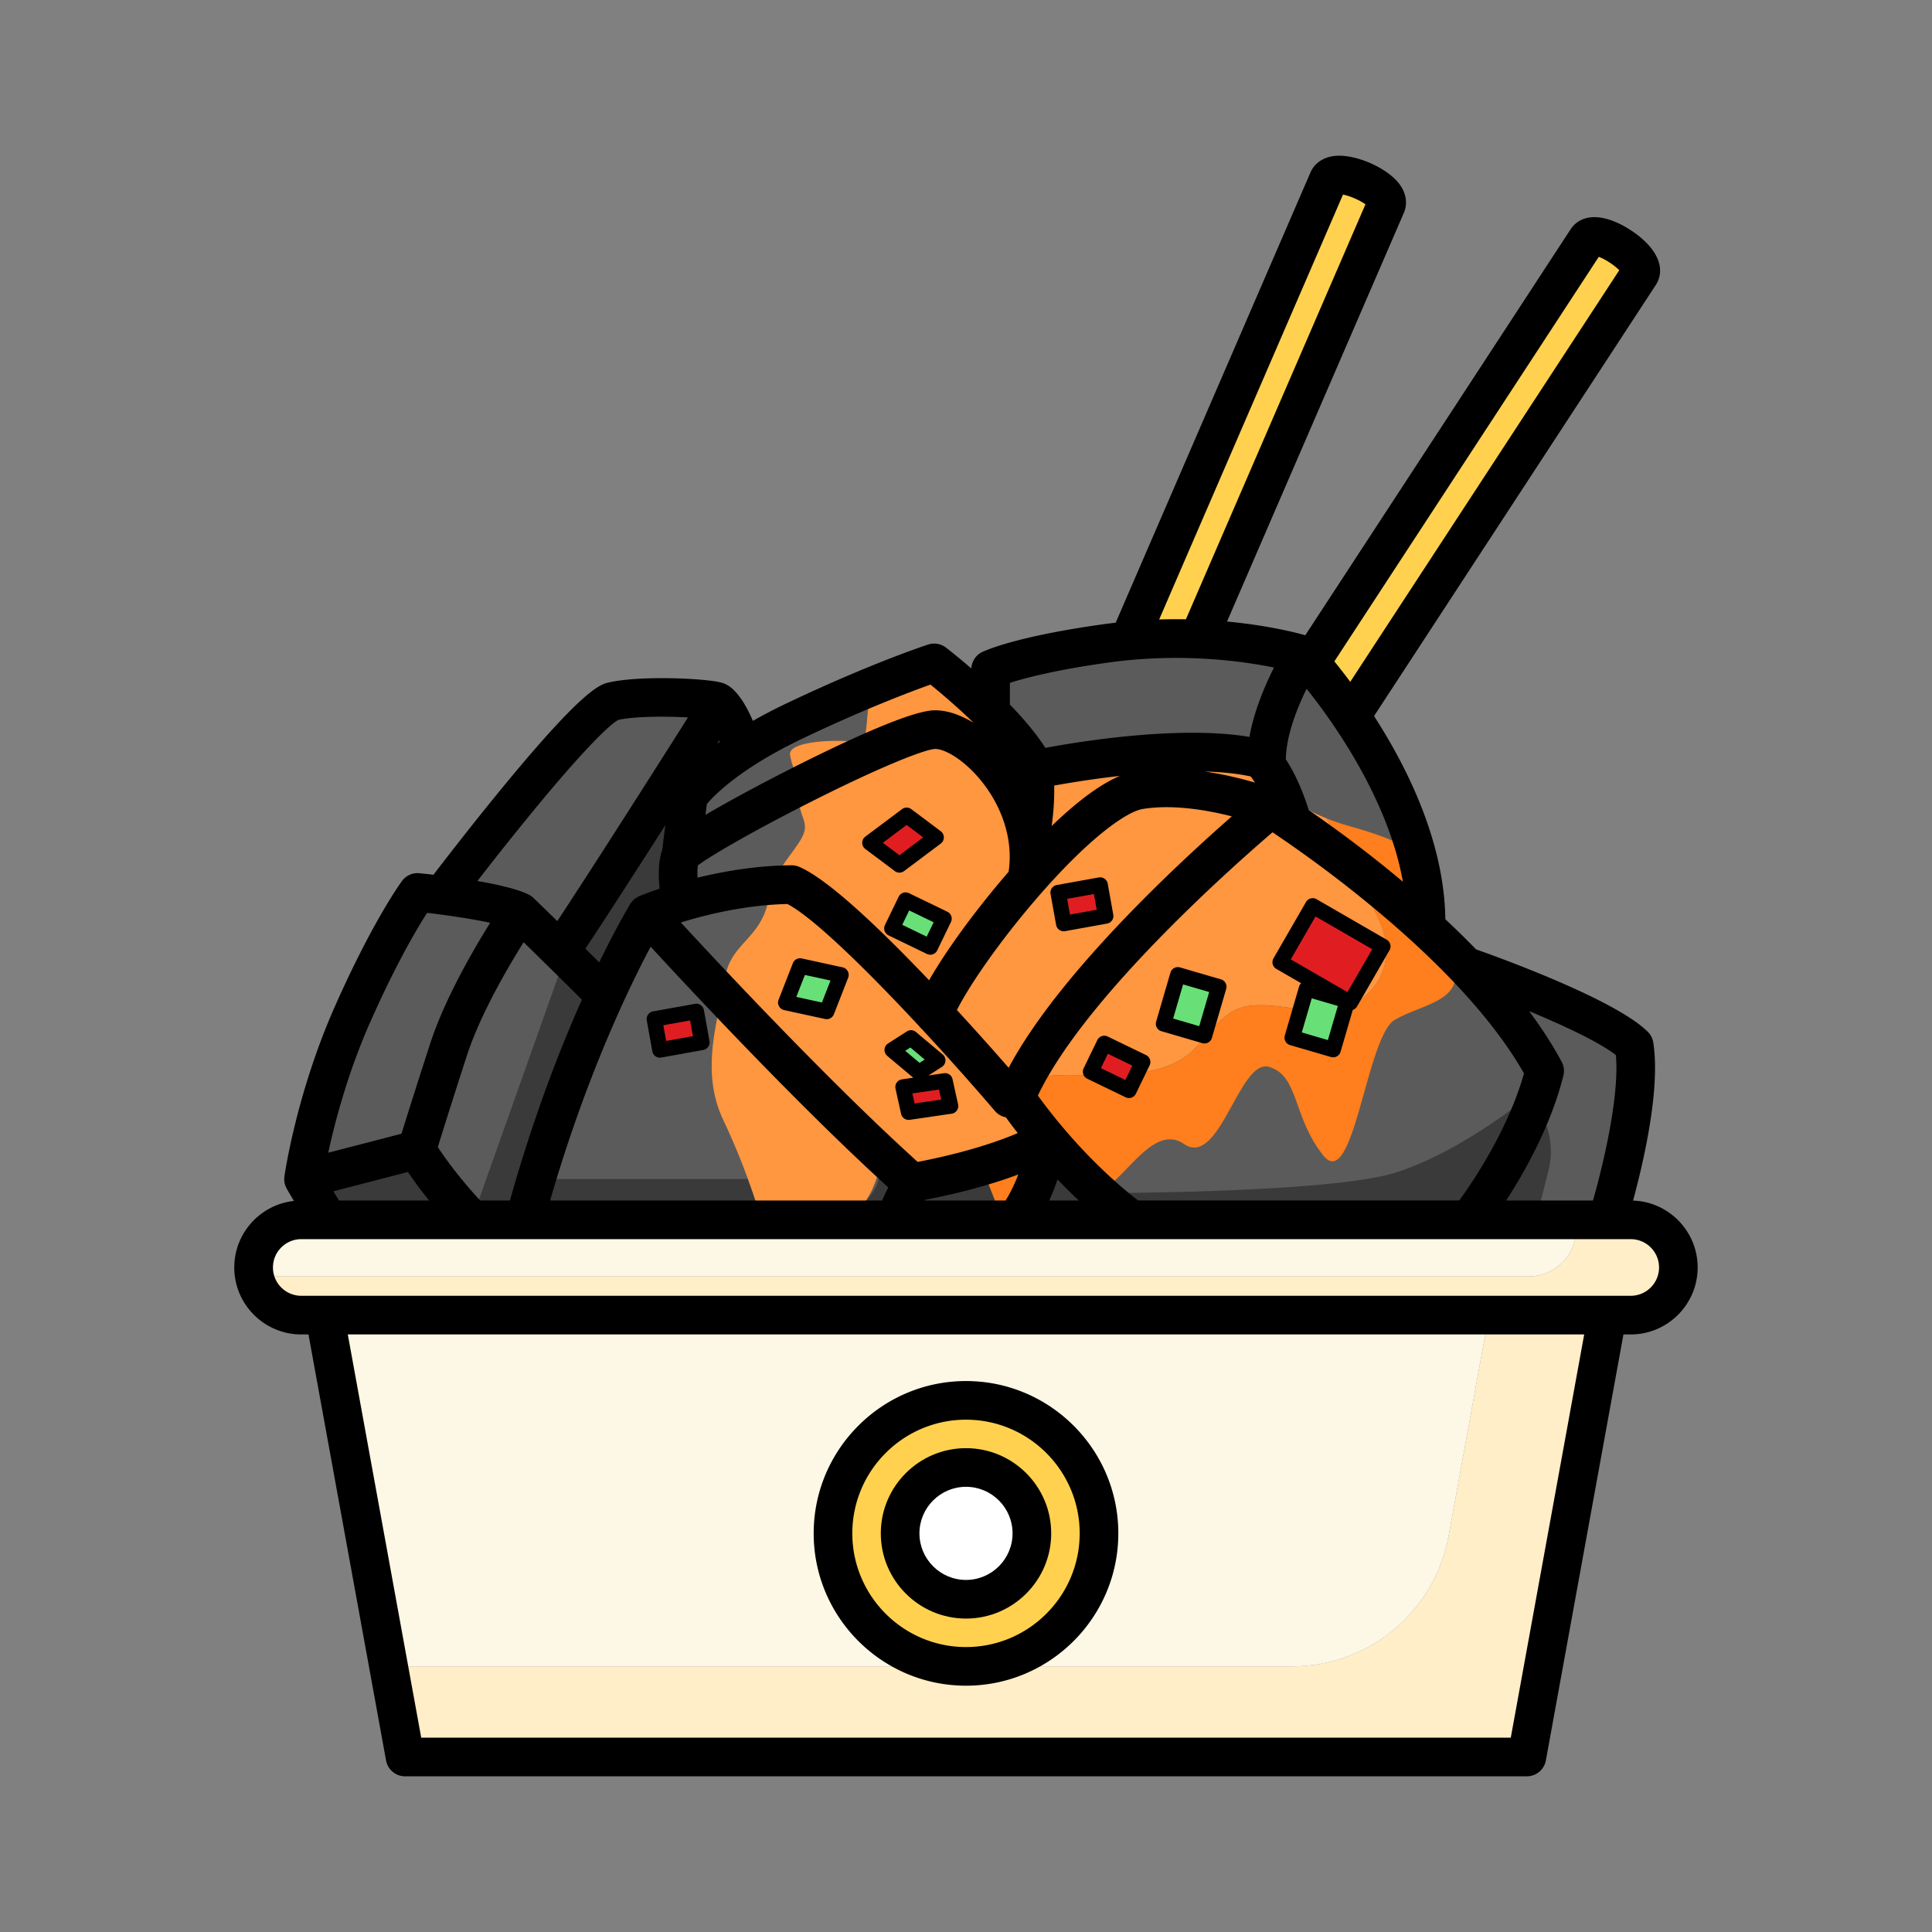 <?xml version="1.0" standalone="no"?><!DOCTYPE svg PUBLIC "-//W3C//DTD SVG 1.1//EN" "http://www.w3.org/Graphics/SVG/1.1/DTD/svg11.dtd"><svg t="1692877488486" class="icon" viewBox="0 0 1024 1024" version="1.1" xmlns="http://www.w3.org/2000/svg" p-id="3192" xmlns:xlink="http://www.w3.org/1999/xlink" width="200" height="200"><rect x="0" y="0" width="1024" height="1024" fill="#808080" stroke="none"/><path d="M789.094 697.037l-21.299 117.002c-7.291 40.049-42.179 69.161-82.893 69.161H205.967l8.745 48.026h594.575l42.639-234.199H789.094z" fill="#FFEEC7" p-id="3193"></path><path d="M789.094 697.037H172.073l33.894 186.173h478.935c40.714 0 75.602-29.112 82.893-69.161l21.299-117.012z" fill="#FDF7E5" p-id="3194"></path><path d="M864.317 646.543h-29.297c0.287 1.536 0.451 3.113 0.451 4.741 0 13.947-11.305 25.252-25.252 25.252h-675.328c2.222 11.674 12.472 20.511 24.801 20.511h704.635c13.947 0 25.252-11.305 25.252-25.252-0.02-13.957-11.315-25.252-25.262-25.252z" fill="#FFEEC7" p-id="3195"></path><path d="M835.471 651.274c0-1.618-0.164-3.205-0.451-4.741H159.683c-13.947 0-25.252 11.305-25.252 25.252 0 1.618 0.164 3.205 0.451 4.741h675.338c13.947 0 25.252-11.305 25.252-25.252z" fill="#FDF7E5" p-id="3196"></path><path d="M840.96 127.242L695.439 349.891l20.531 29.727 152.986-234.066c5.059-7.741-22.938-26.04-27.996-18.309zM703.969 95.488L598.354 339.599l36.844-0.901 99.482-229.919c3.656-8.489-27.044-21.77-30.71-13.292z" fill="#FFD14F" p-id="3197"></path><path d="M866.14 554.117c-14.182-14.182-67.584-34.202-84.439-40.284l-25.928-29.02c-2.468-70.758-65.044-137.769-65.044-137.769s-45.322-14.244-104.458-6.042c-45.752 6.349-61.245 13.814-61.245 13.814v21.965l-0.819 0.041c-14.418-14.244-29.071-25.467-29.071-25.467s-29.286 9.492-73.738 30.648c-5.407 2.57-10.322 5.11-14.797 7.578l-14.725 2.181c-2.335-6.103-6.42-15.606-10.363-18.975-0.666-0.573-1.331-0.973-1.976-1.147-6.472-1.731-38.851-3.451-54.385 0-15.534 3.451-89.651 101.356-89.651 101.356l2.98-1.423-3.604 3.031c-7.813-1.024-13.527-1.608-13.527-1.608s-14.674 19.855-34.529 64.748c-19.855 44.892-25.897 87.194-25.897 87.194s5.878 10.383 13.189 21.606H851.948c-0.02 0 19.231-60.713 14.193-92.426z" fill="#5B5B5B" p-id="3198"></path><path d="M543.877 595.21s-5.519-15.944-8.755-20.214c24.535-9.912 46.019-1.587 73.37-7.137s26.163-18.237 42.813-30.525 47.565 5.151 64.614-4.096c17.05-9.247 26.163-28.006 11.5-52.582-9.953-16.681-19.231-36.086-24.166-46.848a113.928 113.928 0 0 1-42.035-29.266s-29.338-12.288-51.927-8.724-64.215 8.724-64.215 8.724-24.975-42.414-44.39-44.39c-19.425-1.987-28.836-5.55-36.219 2.775s-2.529 32.102-9.708 30.525c-7.188-1.587-37.571-1.454-35.994 6.871 1.587 8.325 3.43 7.404 4.229 21.268 0.788 13.875 7.813 14.275-0.051 25.764-7.875 11.5-11.438 13.476-16.2 32.102s-20.214 21.402-22.589 39.639c-0.276 2.14-0.686 4.434-1.157 6.84 31.58 29.665 92.273 86.374 101.98 93.112 4.567 3.174 11.981 3.43 20.152 2.191 4.086-1.075 7.69-2.12 10.578-2.284 12.401-3.338 24.545-8.653 29.788-11.469 10.291-5.54-1.618-12.278-1.618-12.278z" fill="#FF9640" p-id="3199"></path><path d="M769.812 508.396c-8.325-22.2-6.339-45.189-20.613-56.678-6.584-5.304-20.767-10.179-34.14-13.896-4.024-1.116-7.967-2.458-11.827-4.004 4.936 10.752 14.213 30.167 24.166 46.848 14.664 24.576 5.55 43.336-11.5 52.582-17.05 9.247-47.964-8.192-64.614 4.096s-15.462 24.975-42.813 30.525-48.824-2.775-73.37 7.137c3.236 4.28 8.755 20.214 8.755 20.214s11.909 6.738 1.597 12.288c-5.243 2.826-17.377 8.131-29.788 11.469 3.83-0.215 6.4 1.106 7.188 5.96 1.987 12.298 12.349 26.563 15.493 21.606s17.019-37.151 17.019-37.151 10.301 13.568 22.979 20.705 30.126-36.864 49.152-23.788 29.338-45.588 45.189-40.827 12.288 26.163 28.539 46.776c16.251 20.613 22.989-63.027 38.052-71.741 15.084-8.735 38.861-9.923 30.536-32.123z" fill="#FF7E1D" p-id="3200"></path><path d="M695.737 480.14l37.157 21.453-17.229 29.839-37.157-21.453z" fill="#E01E22" p-id="3201"></path><path d="M645.962 523.039l-7.571 25.953-21.686-6.328 7.572-25.951zM714.155 530.406l-7.572 25.952-21.686-6.327 7.572-25.952zM416.492 531.374l7.567-19.374 21.688 4.721-7.567 19.374-21.688-4.721z" fill="#68E077" p-id="3202"></path><path d="M583.072 469.108l2.952 16.397-22.232 4.003-2.952-16.397zM369.039 536.096l2.952 16.397-22.232 4.004-2.952-16.398z" fill="#E01E22" p-id="3203"></path><path d="M500.315 486.906l-7.26 14.996-20.332-9.843 7.259-14.995z" fill="#68E077" p-id="3204"></path><path d="M605.62 562.876l-7.26 14.996-20.332-9.843 7.258-14.995z" fill="#E01E22" p-id="3205"></path><path d="M472.893 556.503l9.943-6.38 14.172 11.899-9.943 6.38-14.172-11.899z" fill="#68E077" p-id="3206"></path><path d="M461.097 446.71L480.543 432.128l15.616 11.704-19.446 14.572-15.616-11.694zM481.577 589.466l-2.949-13.332 22.231-3.256 2.949 13.332-22.231 3.256z" fill="#E01E22" p-id="3207"></path><path d="M810.117 581.171s-36.465 30.024-71.352 40.591-154.368 10.578-154.368 10.578l-29.02-22.948-12.124 27.3-14.305 3.686-6.083-15.452-56.289-8.714s1.802 10.629-7.834 20.47c-9.646 9.851-39.731 16.783-39.731 16.783l-16.742-11.489-5.837-17.07H284.252l33.823-97.239L342.835 489.472l18.125-11.96-3.779-64.532-58.378 96.195-46.582 131.236-33.382-27.382-53.514 14.92 5.55 18.575 642.939 1.004 6.861-26.819a41.762 41.762 0 0 0-10.557-39.537z" fill="#3A3A3A" p-id="3208"></path><path d="M484.956 619.059c-9.708-6.748-70.4-63.447-101.98-93.112-3.574 18.166-11.182 43.54 0.369 67.676 13.076 27.351 20.613 53.914 20.613 53.914l45.148-0.993s13.906-8.12 17.48-30.321c3.564-22.2 8.325 8.325 24.576 7.526 4.997-0.246 9.728-1.393 13.957-2.499-8.182 1.239-15.596 0.983-20.163-2.191z" fill="#FF9640" p-id="3209"></path><path d="M512 812.718m-70.492 0a70.492 70.492 0 1 0 140.984 0 70.492 70.492 0 1 0-140.984 0Z" fill="#FFD14F" p-id="3210"></path><path d="M512 812.718m-34.918 0a34.918 34.918 0 1 0 69.837 0 34.918 34.918 0 1 0-69.837 0Z" fill="#FFFFFF" p-id="3211"></path><path d="M865.556 636.334c5.53-20.347 14.602-59.269 10.701-83.814a10.189 10.189 0 0 0-2.877-5.632c-16.804-16.804-76.677-38.625-91.044-43.704-5.325-5.499-10.783-10.824-16.271-15.964-0.573-40.796-19.896-80.005-37.796-107.694l149.258-228.372c5.796-8.868 0.748-20.019-13.179-29.123s-26.173-9.247-31.969-0.389L691.835 336.691c-5.202-1.464-20.173-5.274-41.482-7.26l93.706-216.596c2.109-4.874 1.28-10.414-2.284-15.196-6.543-8.817-23.675-16.23-34.58-14.961-5.929 0.686-10.527 3.871-12.636 8.745L591.34 330.035c-2.14 0.246-4.301 0.512-6.472 0.819-46.019 6.38-62.546 13.896-64.287 14.735-3.379 1.628-5.56 4.977-5.755 8.694-7.414-6.39-12.882-10.609-13.476-11.059-2.673-2.048-6.185-2.652-9.38-1.608-1.219 0.399-30.433 9.943-74.988 31.14-6.636 3.154-12.585 6.277-17.93 9.308-3.799-8.765-7.352-13.66-10.271-16.445-0.317-0.317-0.645-0.625-1.014-0.911-2.54-2.13-4.516-2.652-5.622-2.949-8.479-2.263-42.66-3.789-59.249-0.102-4.598 1.024-13.158 2.929-56.34 55.47-16.077 19.558-31.099 39.035-36.823 46.51-3.338-0.389-5.939-0.666-7.383-0.809a10.25 10.25 0 0 0-9.267 4.096c-0.625 0.85-15.575 21.289-35.666 66.693-20.193 45.66-26.419 88.105-26.665 89.887-0.01 0.072-0.01 0.143-0.02 0.215-0.031 0.287-0.061 0.573-0.072 0.86 0 0.113-0.01 0.215-0.01 0.328 0 0.348 0.01 0.696 0.041 1.034 0 0.041 0 0.072 0.01 0.113 0.041 0.399 0.113 0.788 0.195 1.178 0.01 0.051 0.031 0.113 0.041 0.164 0.082 0.317 0.174 0.625 0.276 0.932a11.35 11.35 0 0 0 0.44 1.055l0.184 0.369c0.041 0.082 0.072 0.164 0.123 0.236 0.123 0.205 1.546 2.724 3.82 6.533-17.746 1.935-31.611 17.009-31.611 35.267 0 19.569 15.923 35.492 35.492 35.492h3.84l41.114 225.792c0.891 4.864 5.13 8.407 10.076 8.407H809.267c4.946 0 9.185-3.543 10.076-8.407l41.114-225.792h3.84c19.569 0 35.492-15.923 35.492-35.492 0.01-19.149-15.237-34.806-34.232-35.451z m-9.103-77.107c1.946 21.719-6.666 57.928-12.145 77.076h-46.019c10.004-15.421 23.767-39.885 30.341-66.212 0.614-2.468 0.297-5.079-0.911-7.322-4.874-9.103-10.742-18.084-17.265-26.849 19.005 7.885 37.519 16.66 45.998 23.306zM603.238 636.293c-7.424-5.673-30.556-24.545-53.146-55.624 24.771-51.968 102.543-120.822 124.365-139.53 22.559 15.073 100.291 69.745 133.294 127.795-8.428 29.891-27.126 57.467-34.314 67.348H603.238z m-113.08 0l0.174-0.358c21.873-4.239 38.072-9.196 49.388-13.445-1.741 4.557-3.953 9.359-6.738 13.804h-42.824z m-198.584 0c19.046-65.976 42.107-113.5 53.279-134.513 22.313 24.207 79.217 85.074 125.932 127.549l-3.318 6.963H291.574z m-37.079 0c-11.858-12.872-19.098-23.183-22.446-28.334 2.345-7.588 7.68-24.648 15.421-48.507 6.994-21.535 21.524-46.418 30.054-60.058a5215.631 5215.631 0 0 1 30.894 30.433c-11.766 26.45-25.805 62.505-38.144 106.465h-15.78z m-74.803 0a550.185 550.185 0 0 1-3.031-4.874l39.557-10.25c2.529 3.768 6.226 8.94 11.213 15.124h-47.739zM486.4 615.844c-45.814-41.411-102.513-101.949-125.542-126.915 13.189-4.076 34.161-9.288 56.474-9.789 13.834 7.178 42.271 35.133 69.581 64.461 0.43 0.584 0.932 1.116 1.485 1.597 14.08 15.165 27.781 30.597 38.932 43.633a10.26 10.26 0 0 0 5.827 3.389c2.089 2.888 4.178 5.663 6.257 8.346-9.769 4.178-26.88 10.209-53.012 15.278z m48.21-49.9c-6.615-7.567-16.312-18.524-27.423-30.597 6.318-12.616 21.934-35.523 41.677-58.491 28.611-33.29 48.456-46.694 56.76-48.067 15.964-2.621 34.273 0.584 47.268 3.901-28.539 25.006-91.822 83.579-118.282 133.253z m128.236-154.419c0.768 0.963 1.526 2.068 2.263 3.256-6.943-2.038-16.282-4.372-26.624-5.868 8.745 0.246 17.07 1.034 24.361 2.611z m-105.452 26.286c0.563-3.901 1.587-12.442 1.341-21.443 7.752-1.403 20.388-3.502 34.816-5.12-11.407 4.813-24.115 14.961-36.157 26.563z m-38.39-25.221c12.431 14.643 18.145 32.952 15.565 49.49-0.41 0.471-0.829 0.952-1.229 1.423-16.968 19.743-32.061 40.581-40.899 56.074-25.211-26.491-53.422-53.606-68.905-60.15-1.29-0.543-2.662-0.819-4.065-0.809-18.381 0.143-35.82 3.174-49.746 6.574-0.133-2.683-0.072-5.038 0.195-6.523 5.591-4.362 27.802-17.48 60.027-33.741 37.407-18.883 60.242-27.73 65.618-27.965 4.762-0.184 14.592 5.212 23.439 15.626z m-168.049 38.062c-2.171 6.103-2.007 14.111-1.341 20.357-6.38 2.14-10.271 3.748-10.752 3.953-0.031 0.01-0.051 0.031-0.082 0.041-0.44 0.195-0.87 0.41-1.29 0.666-0.051 0.031-0.113 0.072-0.164 0.113-0.358 0.225-0.696 0.481-1.024 0.748-0.072 0.061-0.143 0.113-0.215 0.174-0.041 0.041-0.092 0.072-0.133 0.102-0.307 0.276-0.594 0.584-0.86 0.891-0.061 0.061-0.113 0.133-0.164 0.205-0.287 0.348-0.553 0.717-0.788 1.085-0.02 0.031-0.041 0.051-0.051 0.072-0.01 0.02-0.041 0.061-0.051 0.092a0.215 0.215 0 0 1-0.041 0.061c-1.014 1.679-7.393 12.349-16.394 30.874-2.202-2.181-4.669-4.618-7.342-7.26 11.121-16.753 27.392-42.045 42.363-65.475l-1.669 13.302z m209.572 174.459c3.973 4.168 7.752 7.885 11.244 11.182h-15.647c1.751-3.84 3.205-7.639 4.403-11.182z m133.151-195.717c-1.874-6.011-5.99-17.633-12.145-26.911v-0.061c0.164-12.636 6.042-27.238 10.998-37.366 14.92 18.729 43.284 58.931 51.046 102.287-19.61-16.466-37.837-29.645-49.9-37.949z m153.713-293.263c3.41 1.239 8.356 4.475 10.854 7.096L715.663 361.38c-3.103-4.157-5.949-7.782-8.428-10.824l140.155-214.426z m-135.578-32.983c3.564 0.635 9.001 2.99 11.909 5.151l-95.16 219.935c-4.557-0.082-9.288-0.051-14.182 0.102l97.434-225.188zM587.674 351.14c38.246-5.304 70.717-0.768 87.572 2.673-4.731 9.37-10.568 22.958-13.025 36.762-36.618-6.144-88.678 2.202-108.165 5.806-4.905-7.69-11.694-15.616-18.79-22.938v-11.51c7.834-2.519 24.115-6.871 52.408-10.793z m-161.894 40.1c32.676-15.544 57.221-24.771 67.379-28.385 5.079 4.116 13.998 11.602 22.866 20.255-7.383-4.506-14.807-6.902-21.35-6.605-14.07 0.604-54.569 20.255-77.466 31.918-15.462 7.875-30.3 15.892-41.789 22.579-0.512 0.297-0.993 0.584-1.485 0.87l0.717-5.714c3.942-4.69 17.848-19.077 51.128-34.918z m-45.629 2.826c0.338-0.532 0.666-1.055 0.993-1.577l0.276 0.676c-0.43 0.297-0.86 0.604-1.27 0.901z m-99.287 37.898c34.949-42.691 44.882-49.398 46.899-50.422 9.339-1.966 25.498-1.915 36.874-1.28-15.483 24.463-49.306 77.722-69.263 107.95-4.086-3.994-8.284-8.09-12.442-12.124-0.164-0.164-0.328-0.317-0.502-0.461-0.594-0.512-1.239-0.963-1.925-1.321-0.051-0.031-0.113-0.061-0.164-0.082-5.755-2.949-16.517-5.396-27.31-7.27 6.984-9.011 17.111-21.903 27.832-34.99z m-84.695 109.916c13.722-31.037 24.955-49.879 30.208-58.04 10.875 1.27 23.951 3.195 33.423 5.263-9.114 14.592-24.177 40.581-31.795 64.031-7.444 22.938-12.687 39.66-15.196 47.77l-38.83 10.056c3.441-15.903 10.26-42.127 22.19-69.079z m604.58 379.116H223.252l-38.912-213.719h655.319l-38.912 213.719z m63.57-234.199H159.683c-8.274 0-15.012-6.728-15.012-15.012s6.728-15.012 15.012-15.012H864.317c8.274 0 15.012 6.728 15.012 15.012s-6.738 15.012-15.012 15.012z" p-id="3212"></path><path d="M734.956 498.053l-37.151-21.453c-0.942-0.543-2.058-0.696-3.113-0.41-1.044 0.276-1.946 0.963-2.488 1.905l-17.224 29.839c-1.126 1.956-0.461 4.465 1.495 5.591l13.148 7.588c-0.502 0.492-0.881 1.085-1.085 1.772l-7.567 25.948a4.096 4.096 0 0 0 2.785 5.079l21.688 6.328c0.379 0.113 0.758 0.164 1.147 0.164 0.686 0 1.362-0.174 1.966-0.502 0.952-0.522 1.659-1.403 1.966-2.447l6.472-22.17a4.096 4.096 0 0 0 2.243-1.812l17.224-29.839c1.126-1.935 0.461-4.444-1.505-5.581z m-31.15 53.197l-13.824-4.035 5.274-18.084 13.824 4.035-5.274 18.084z m10.383-25.405l-30.054-17.357 13.128-22.743 30.054 17.357-13.128 22.743zM647.117 519.076l-21.688-6.328c-1.044-0.307-2.161-0.184-3.113 0.338-0.952 0.522-1.659 1.403-1.966 2.447l-7.567 25.948a4.096 4.096 0 0 0 2.785 5.079l21.688 6.328c0.379 0.113 0.758 0.164 1.147 0.164 0.686 0 1.362-0.174 1.966-0.502 0.952-0.522 1.659-1.403 1.966-2.447l7.567-25.948a4.096 4.096 0 0 0-2.785-5.079z m-11.5 24.801l-13.824-4.035 5.274-18.084 13.824 4.035-5.274 18.084zM446.618 512.717l-21.688-4.721c-1.966-0.43-3.953 0.635-4.69 2.509L412.672 529.879c-0.44 1.116-0.358 2.365 0.205 3.42a4.1 4.1 0 0 0 2.734 2.068l21.688 4.721a4.099 4.099 0 0 0 4.68-2.509l7.567-19.374c0.44-1.116 0.358-2.365-0.205-3.42a4.014 4.014 0 0 0-2.724-2.068z m-10.977 18.627L422.062 528.384l4.547-11.643 13.578 2.959-4.547 11.643zM587.121 468.378a4.102 4.102 0 0 0-4.762-3.308L560.128 469.074c-1.065 0.195-2.017 0.799-2.642 1.69a4.065 4.065 0 0 0-0.666 3.062l2.949 16.394a4.098 4.098 0 0 0 4.751 3.308l22.231-4.004c1.065-0.195 2.017-0.799 2.642-1.69 0.625-0.891 0.86-1.997 0.666-3.062l-2.939-16.394z m-20.009 16.364l-1.495-8.325 14.172-2.55 1.495 8.325-14.172 2.55zM373.094 535.368a4.102 4.102 0 0 0-4.762-3.308l-22.231 4.004c-1.065 0.195-2.017 0.799-2.642 1.69a4.065 4.065 0 0 0-0.666 3.062l2.949 16.394a4.098 4.098 0 0 0 4.751 3.308l22.231-4.004c1.065-0.195 2.017-0.799 2.642-1.69 0.625-0.891 0.86-1.997 0.666-3.062l-2.939-16.394z m-20.009 16.364l-1.495-8.325 14.172-2.55 1.495 8.325-14.172 2.55zM502.108 483.236l-20.337-9.841a4.093 4.093 0 0 0-5.468 1.905l-7.26 14.991a4.097 4.097 0 0 0 1.905 5.478l20.337 9.841c0.573 0.276 1.188 0.41 1.782 0.41 1.526 0 2.98-0.85 3.686-2.314l7.26-14.991c0.471-0.983 0.543-2.099 0.184-3.133a4.101 4.101 0 0 0-2.089-2.345z m-10.947 13.199L478.208 490.168l3.686-7.619 12.964 6.277-3.697 7.608zM607.416 559.206l-20.337-9.841c-0.973-0.471-2.099-0.543-3.133-0.184-1.024 0.358-1.864 1.106-2.345 2.089l-7.26 14.991a4.093 4.093 0 0 0 1.905 5.468l20.337 9.841c0.573 0.276 1.188 0.41 1.782 0.41 1.526 0 2.98-0.85 3.686-2.314l7.26-14.991c0.993-2.028 0.143-4.475-1.894-5.468zM596.47 572.416l-12.964-6.277 3.686-7.619 12.964 6.277-3.686 7.619zM504.863 571.996a4.082 4.082 0 0 0-4.588-3.164l-8.131 1.188 7.086-4.547a4.094 4.094 0 0 0 0.42-6.584l-14.172-11.899a4.08 4.08 0 0 0-4.844-0.307l-9.943 6.38a4.094 4.094 0 0 0-0.42 6.584l13.763 11.561-5.99 0.881c-1.126 0.164-2.13 0.788-2.775 1.731a4.086 4.086 0 0 0-0.625 3.205l2.949 13.332a4.1 4.1 0 0 0 4.588 3.174l22.231-3.256c1.126-0.164 2.13-0.788 2.775-1.731 0.645-0.932 0.87-2.099 0.625-3.205l-2.949-13.343z m-22.344-16.794l7.598 6.38-2.724 1.751-7.598-6.38 2.724-1.751z m2.243 29.655l-1.178-5.315 14.111-2.068 1.178 5.315-14.111 2.068zM476.713 462.51c0.86 0 1.731-0.276 2.458-0.819l19.446-14.572c1.034-0.768 1.638-1.987 1.638-3.277s-0.604-2.509-1.638-3.277l-15.616-11.704a4.086 4.086 0 0 0-4.915 0l-19.446 14.572c-1.034 0.768-1.638 1.987-1.638 3.277s0.604 2.509 1.638 3.277l15.616 11.704c0.727 0.543 1.597 0.819 2.458 0.819z m3.83-25.262l8.786 6.584-12.616 9.452-8.786-6.584 12.616-9.452zM512 893.45c44.513 0 80.732-36.219 80.732-80.732s-36.219-80.732-80.732-80.732-80.732 36.219-80.732 80.732 36.219 80.732 80.732 80.732z m0-140.984c33.219 0 60.252 27.023 60.252 60.252s-27.023 60.252-60.252 60.252-60.252-27.023-60.252-60.252 27.034-60.252 60.252-60.252z" p-id="3213"></path><path d="M512 857.876c24.904 0 45.158-20.265 45.158-45.158s-20.255-45.158-45.158-45.158-45.158 20.265-45.158 45.158 20.255 45.158 45.158 45.158z m0-69.837c13.609 0 24.678 11.069 24.678 24.678s-11.069 24.678-24.678 24.678-24.678-11.069-24.678-24.678 11.069-24.678 24.678-24.678z" p-id="3214"></path></svg>